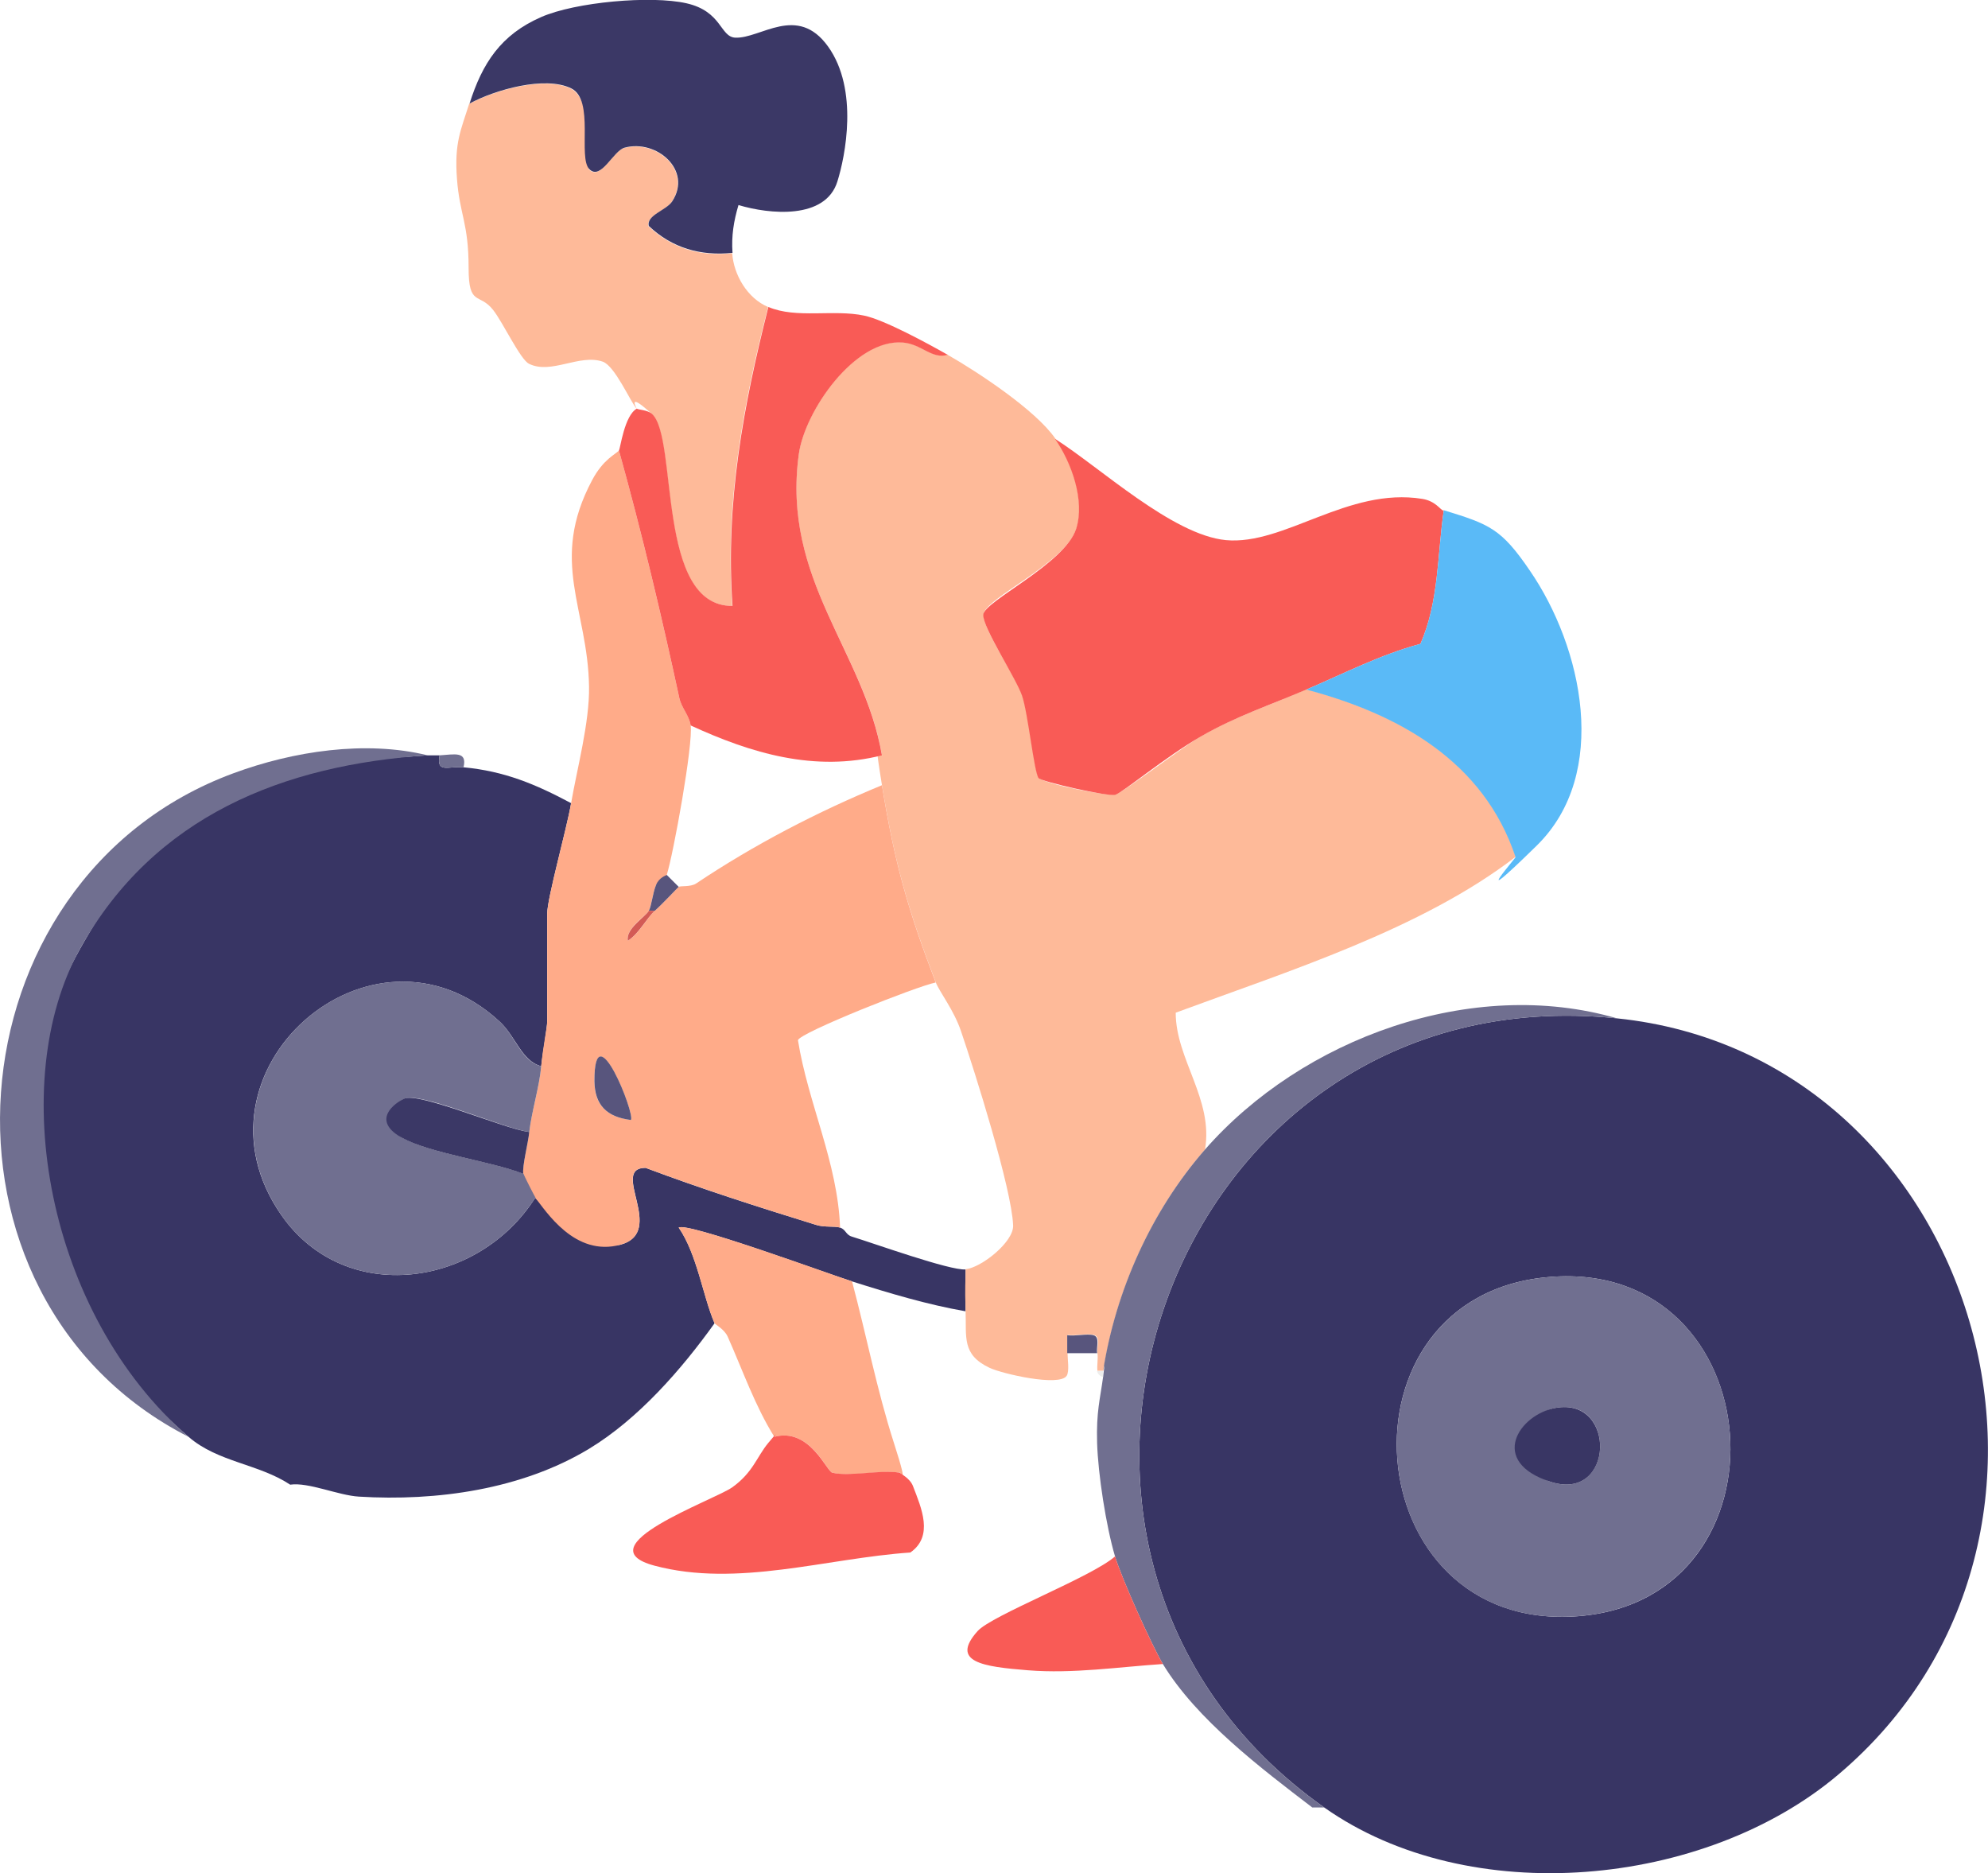 <?xml version="1.0" encoding="UTF-8"?>
<svg id="Calque_1" xmlns="http://www.w3.org/2000/svg" version="1.1" viewBox="0 0 665.2 626.7">
  <!-- Generator: Adobe Illustrator 29.8.2, SVG Export Plug-In . SVG Version: 2.1.1 Build 3)  -->
  <defs>
    <style>
      .st0 {
        fill: #383564;
      }

      .st1 {
        fill: #393664;
      }

      .st2 {
        fill: #ffab89;
      }

      .st3 {
        fill: #f95b56;
      }

      .st4 {
        fill: #58557d;
      }

      .st5 {
        fill: #706f90;
      }

      .st6 {
        fill: #feba99;
      }

      .st7 {
        fill: #ededec;
      }

      .st8 {
        fill: #5abaf7;
      }

      .st9 {
        fill: #d35b56;
      }

      .st10 {
        fill: #3b3866;
      }
    </style>
  </defs>
  <path class="st0" d="M541.1,340.7c121.1,12.5,168.5,173.2,74,253-44.7,37.8-123.4,45.3-172,11-120.6-85-52.6-279.6,98-264ZM518.7,427.2c-74,5.8-65.5,119.3,9.4,113.5,73.2-5.7,65.2-119.4-9.4-113.5Z"/>
  <path class="st0" d="M147.1,252.7c-1.2,6.2,3.1,3.5,8,4,13.7,1.3,24,5.6,36,12-1.5,8.8-8,31.7-8,37v36c0,2.1-1.6,11-2,15-6.6-1.7-8.5-10-14-15-42.8-39.4-106.6,16.8-72.9,64.9,21.4,30.6,66,24,84.9-5.9,3.5,4.3,23,17.3,28.6,15.7,15.4-4.4-3.8-25.6,8.3-25.7,18.8,7.1,38,13.2,57.1,19.1,2.9.9,6.1.3,8,.9s1.9,2.4,3.9,3c7.5,2.3,32.8,11.4,38.1,11,0,4.7-.1,9.3,0,14-12.7-2.2-25.7-6.1-38-10-7.4-2.3-55.4-20-58-18,6.2,9,8.1,23,12,32-11.1,15.5-25.5,32-42,42-22.5,13.6-51,17.6-77,16-6.9-.4-16.9-4.9-23-4-10.6-7-24.2-7.5-34-16C15.5,439.5-6.9,377.6,26.8,317.4s68.1-61.4,116.3-64.7c1.3,0,2.7,0,4,0Z"/>
  <path class="st6" d="M317.1,118.7c10.3,5.9,29.4,18.5,36,28,5.5,7.9,10.1,20.7,7.1,30.1-3.8,11.8-31,23.5-31.1,28.8s10.8,20.7,13,27.1,4,25.5,5.5,27.5,23.2,6.3,25.7,5.6,22.8-16.2,28.6-19.5c11.9-6.8,23.2-10.4,35.3-15.7,30.9,8.2,59.3,23.9,70,56-31.5,24.3-76.5,38.4-113.8,52.2,0,15.6,12.7,29,9.8,45.8-17.9,20.5-29.8,47.1-34,74h-2c-.2-1.9.3-4.1,0-6s1.2-5.4-1.2-6-6.2.4-8.8,0c0,2,0,4,0,6s.7,6.3-.3,7.7c-2.5,3.7-21.6-.7-25.8-2.7-9.3-4.4-7.7-10.2-8-19s0-9.3,0-14c5.1-.4,16.2-9.1,15.9-14.7-.5-12.3-12.8-51.3-17.4-64.8-2.4-7.2-7.3-13.3-8.5-16.5-9.3-24.3-13.7-39.7-18-66s.5-7,0-10c-6-35.1-33.7-58.7-27.8-100.8,2-14.4,18.7-38.6,34.8-37.3,6.3.5,9.7,5.7,15,4.1Z"/>
  <path class="st2" d="M207.1,150.7c7.6,27.3,14.2,55.1,20.2,82.8.7,3.3,3.3,5.7,3.8,9.2.9,6.2-5.8,43.1-8,50s-2.7,1.3-3.6,3.4-1.6,7-2.4,8.6-8,6.1-7,10c3.7-2.2,6.3-7.5,9-10,2.7-2.4,7.5-7.6,8-8s3.9.1,5.8-1.1c19.4-13,40.6-24,62.2-32.9,4.3,26.3,8.7,41.7,18,66-6.2,1.2-45.5,16.8-46.1,19.3,3.4,21.2,13.3,40.9,14.1,62.7-1.9-.6-5.1,0-8-.9-19.1-5.9-38.4-12.1-57.1-19.1-12.2,0,7.1,21.4-8.3,25.7s-25.1-11.4-28.6-15.7-3.9-7.6-4-8c-.4-2.6,1.6-10.1,2-14,.8-6.9,3.4-15.2,4-22s2-12.9,2-15v-36c0-5.3,6.5-28.2,8-37,2-11.6,6.2-27.1,6-39-.4-26.1-13.4-41.9,1-69,3.8-7.2,8.1-8.8,9-10ZM211.1,374.7c1.6-1.6-12.3-36.7-12.2-13,0,8.1,4.2,12,12.2,13Z"/>
  <path class="st3" d="M483.1,170.7c-2.2,15.1-1.6,30.5-7.8,44.7-13.4,3.6-25.8,10-38.2,15.3-12.1,5.2-23.5,8.9-35.3,15.7s-26.2,18.8-28.6,19.5-24.8-4.4-25.7-5.6c-1.5-2-3.5-21.6-5.5-27.5s-13.1-22.6-13-27.1,27.3-17,31.1-28.8c3-9.5-1.6-22.2-7.1-30.1,15,9.5,39.3,32.2,57.2,33.9,19.6,1.8,40.8-17.8,65.7-13.8,4.4.7,6,3.6,7,3.9Z"/>
  <path class="st6" d="M157.1,34.7c8.4-4.5,25.3-9.4,34-5,7.8,3.9,5,26,6,27,3.9,3.9,8-6.2,11.8-7.2,10.7-2.9,22.8,7.5,15.9,18-2,3-8.7,4.6-7.8,8.2,7.8,7.4,17.3,10.2,28,9,.5,7.3,5.1,15.1,12,18-8.5,33.2-14.4,65.5-12,100-25.7.3-18.1-56.1-26.9-64.2s-4.8-1.5-5.1-1.8c-2.2-2.5-7.2-14.2-11.3-15.7-7.8-2.7-17.3,4.4-24.7.7-2.9-1.4-8.8-14-12-18-4.6-5.9-8.2-1-8.2-14,0-15.2-3-17.8-3.9-29.9s1.3-16.2,4.1-25.1Z"/>
  <path class="st3" d="M317.1,118.7c-5.3,1.6-8.7-3.6-15-4.1-16.1-1.3-32.8,22.9-34.8,37.3-5.8,42.1,21.8,65.7,27.8,100.8-22.5,5.7-43.8-.7-64-10-.5-3.4-3.1-5.9-3.8-9.2-6-27.8-12.6-55.5-20.2-82.8.5-.7,1.8-11.7,6-14,.3.4,3.6.4,5.1,1.8,8.8,8.1,1.2,64.5,26.9,64.2-2.4-34.5,3.6-66.8,12-100,9.4,4,21.8.7,32.1,2.9,6.7,1.4,21.4,9.4,27.9,13.1Z"/>
  <path class="st10" d="M157.1,34.7c4.3-13.6,10.5-23.1,24-29,11.4-5,36.7-7.3,48.6-4.6s11.2,11.2,16.3,11.5c8.5.4,20.8-11.4,31.1,3s5.7,36.8,3.1,45.1c-4,12.9-22.8,11-33.1,7.9-1.6,5.4-2.4,10.3-2,16-10.7,1.1-20.2-1.6-28-9-.9-3.6,5.8-5.2,7.8-8.2,6.9-10.5-5.3-20.9-15.9-18-3.8,1-7.9,11.1-11.8,7.2s1.8-23.1-6-27c-8.8-4.4-25.7.5-34,5Z"/>
  <path class="st8" d="M507.1,286.7c-10.7-32.1-39.1-47.8-70-56,12.4-5.3,24.8-11.7,38.2-15.3,6.2-14.2,5.6-29.6,7.8-44.7,15.3,4.7,19.2,6.1,28.8,20.2,17.6,25.6,26.9,67.9,2.3,92s-5.8,2.8-7.1,3.8Z"/>
  <path class="st5" d="M541.1,340.7c-150.6-15.6-218.6,179-98,264-1.3,0-2.7,0-4,0-17-13-38.7-29.4-50-48-3.8-6.4-13.9-28.9-16-36-3-10.1-5.7-27.6-6-38s1-14.6,2-22-.1-1.4,0-2c4.2-26.9,16.1-53.5,34-74,32.7-37.4,89.5-58.1,138-44Z"/>
  <path class="st5" d="M143.1,252.7c-48.2,3.2-91.5,20.2-116.3,64.7s-11.3,122.1,36.3,163.3c-91.4-46.6-81-186.6,15-222,20-7.4,44.2-11.1,65-6Z"/>
  <path class="st5" d="M147.1,252.7c5-.3,9.3-1.5,8,4-4.9-.5-9.2,2.2-8-4Z"/>
  <path class="st5" d="M518.7,427.2c74.6-5.9,82.6,107.7,9.4,113.5-74.9,5.9-83.4-107.7-9.4-113.5ZM520.6,471c-12.4,2.2-13.7,21-1.6,24.8,21.2,6.7,22-28.5,1.6-24.8Z"/>
  <path class="st2" d="M285.1,428.7c4.8,18,8.3,36.3,14,54s1.3,8.1,2,10c-6.6-1-16.7,1.5-22.6,0-1.9-.5-7.6-15.2-19.4-12-6.5-10.4-10.6-22.3-15.6-33.5-1.1-2.5-4.2-4.1-4.4-4.5-3.9-8.9-5.8-23-12-32,2.6-2,50.6,15.6,58,18Z"/>
  <path class="st3" d="M259.1,480.7c11.8-3.2,17.5,11.6,19.4,12,5.9,1.4,16-1.1,22.6,0,.1.3,3.4,1.8,4.4,4.5,2.8,7.3,7,16.7-.9,22.2-28,1.9-57.9,11.8-85.6,4.4-24-6.4,19.7-21.8,26-26.2,7-5,8.2-10.2,12.1-14.9s1.9-2,2-2Z"/>
  <path class="st3" d="M389.1,556.7c-14.9,1-30.1,3.3-45.1,2.1s-26.2-2.7-16.9-13.1c4.7-5.3,38.2-18.1,46-25,2.1,7.1,12.2,29.6,16,36Z"/>
  <path class="st5" d="M179.1,400.7c-18.9,29.9-63.5,36.5-84.9,5.9-33.6-48.2,30.1-104.3,72.9-64.9,5.5,5,7.3,13.4,14,15-.6,6.8-3.2,15.1-4,22-8-.9-36.8-13.7-41.9-11.1s-5.2,10.6-.5,13.1c9.5,5.2,29.7,7.8,40.5,12,0,.4,3.7,7.6,4,8Z"/>
  <path class="st4" d="M357.1,452.7c0-2,0-4,0-6,2.7.4,6.6-.6,8.8,0s.9,3.9,1.2,6h-10Z"/>
  <path class="st7" d="M369.1,460.7c-.9-.2-1.9-1.1-2-2h2c-.1.6,0,1.3,0,2Z"/>
  <path class="st10" d="M177.1,378.7c-.4,3.9-2.4,11.4-2,14-10.8-4.2-31-6.8-40.5-12s-4.3-10.6.5-13.1,33.9,10.2,41.9,11.1Z"/>
  <path class="st4" d="M211.1,374.7c-8-1-12.1-4.9-12.2-13-.1-23.8,13.8,11.3,12.2,13Z"/>
  <path class="st4" d="M227.1,296.7c-.5.4-5.3,5.6-8,8h-2c.9-1.6,1.3-5.9,2.4-8.6s3.5-3.2,3.6-3.4l4,4Z"/>
  <path class="st9" d="M219.1,304.7c-2.7,2.4-5.3,7.7-9,10-.9-3.9,6-8.1,7-10h2Z"/>
  <path class="st1" d="M520.6,471c20.4-3.6,19.6,31.5-1.6,24.8s-10.8-22.6,1.6-24.8Z"/>
</svg>
